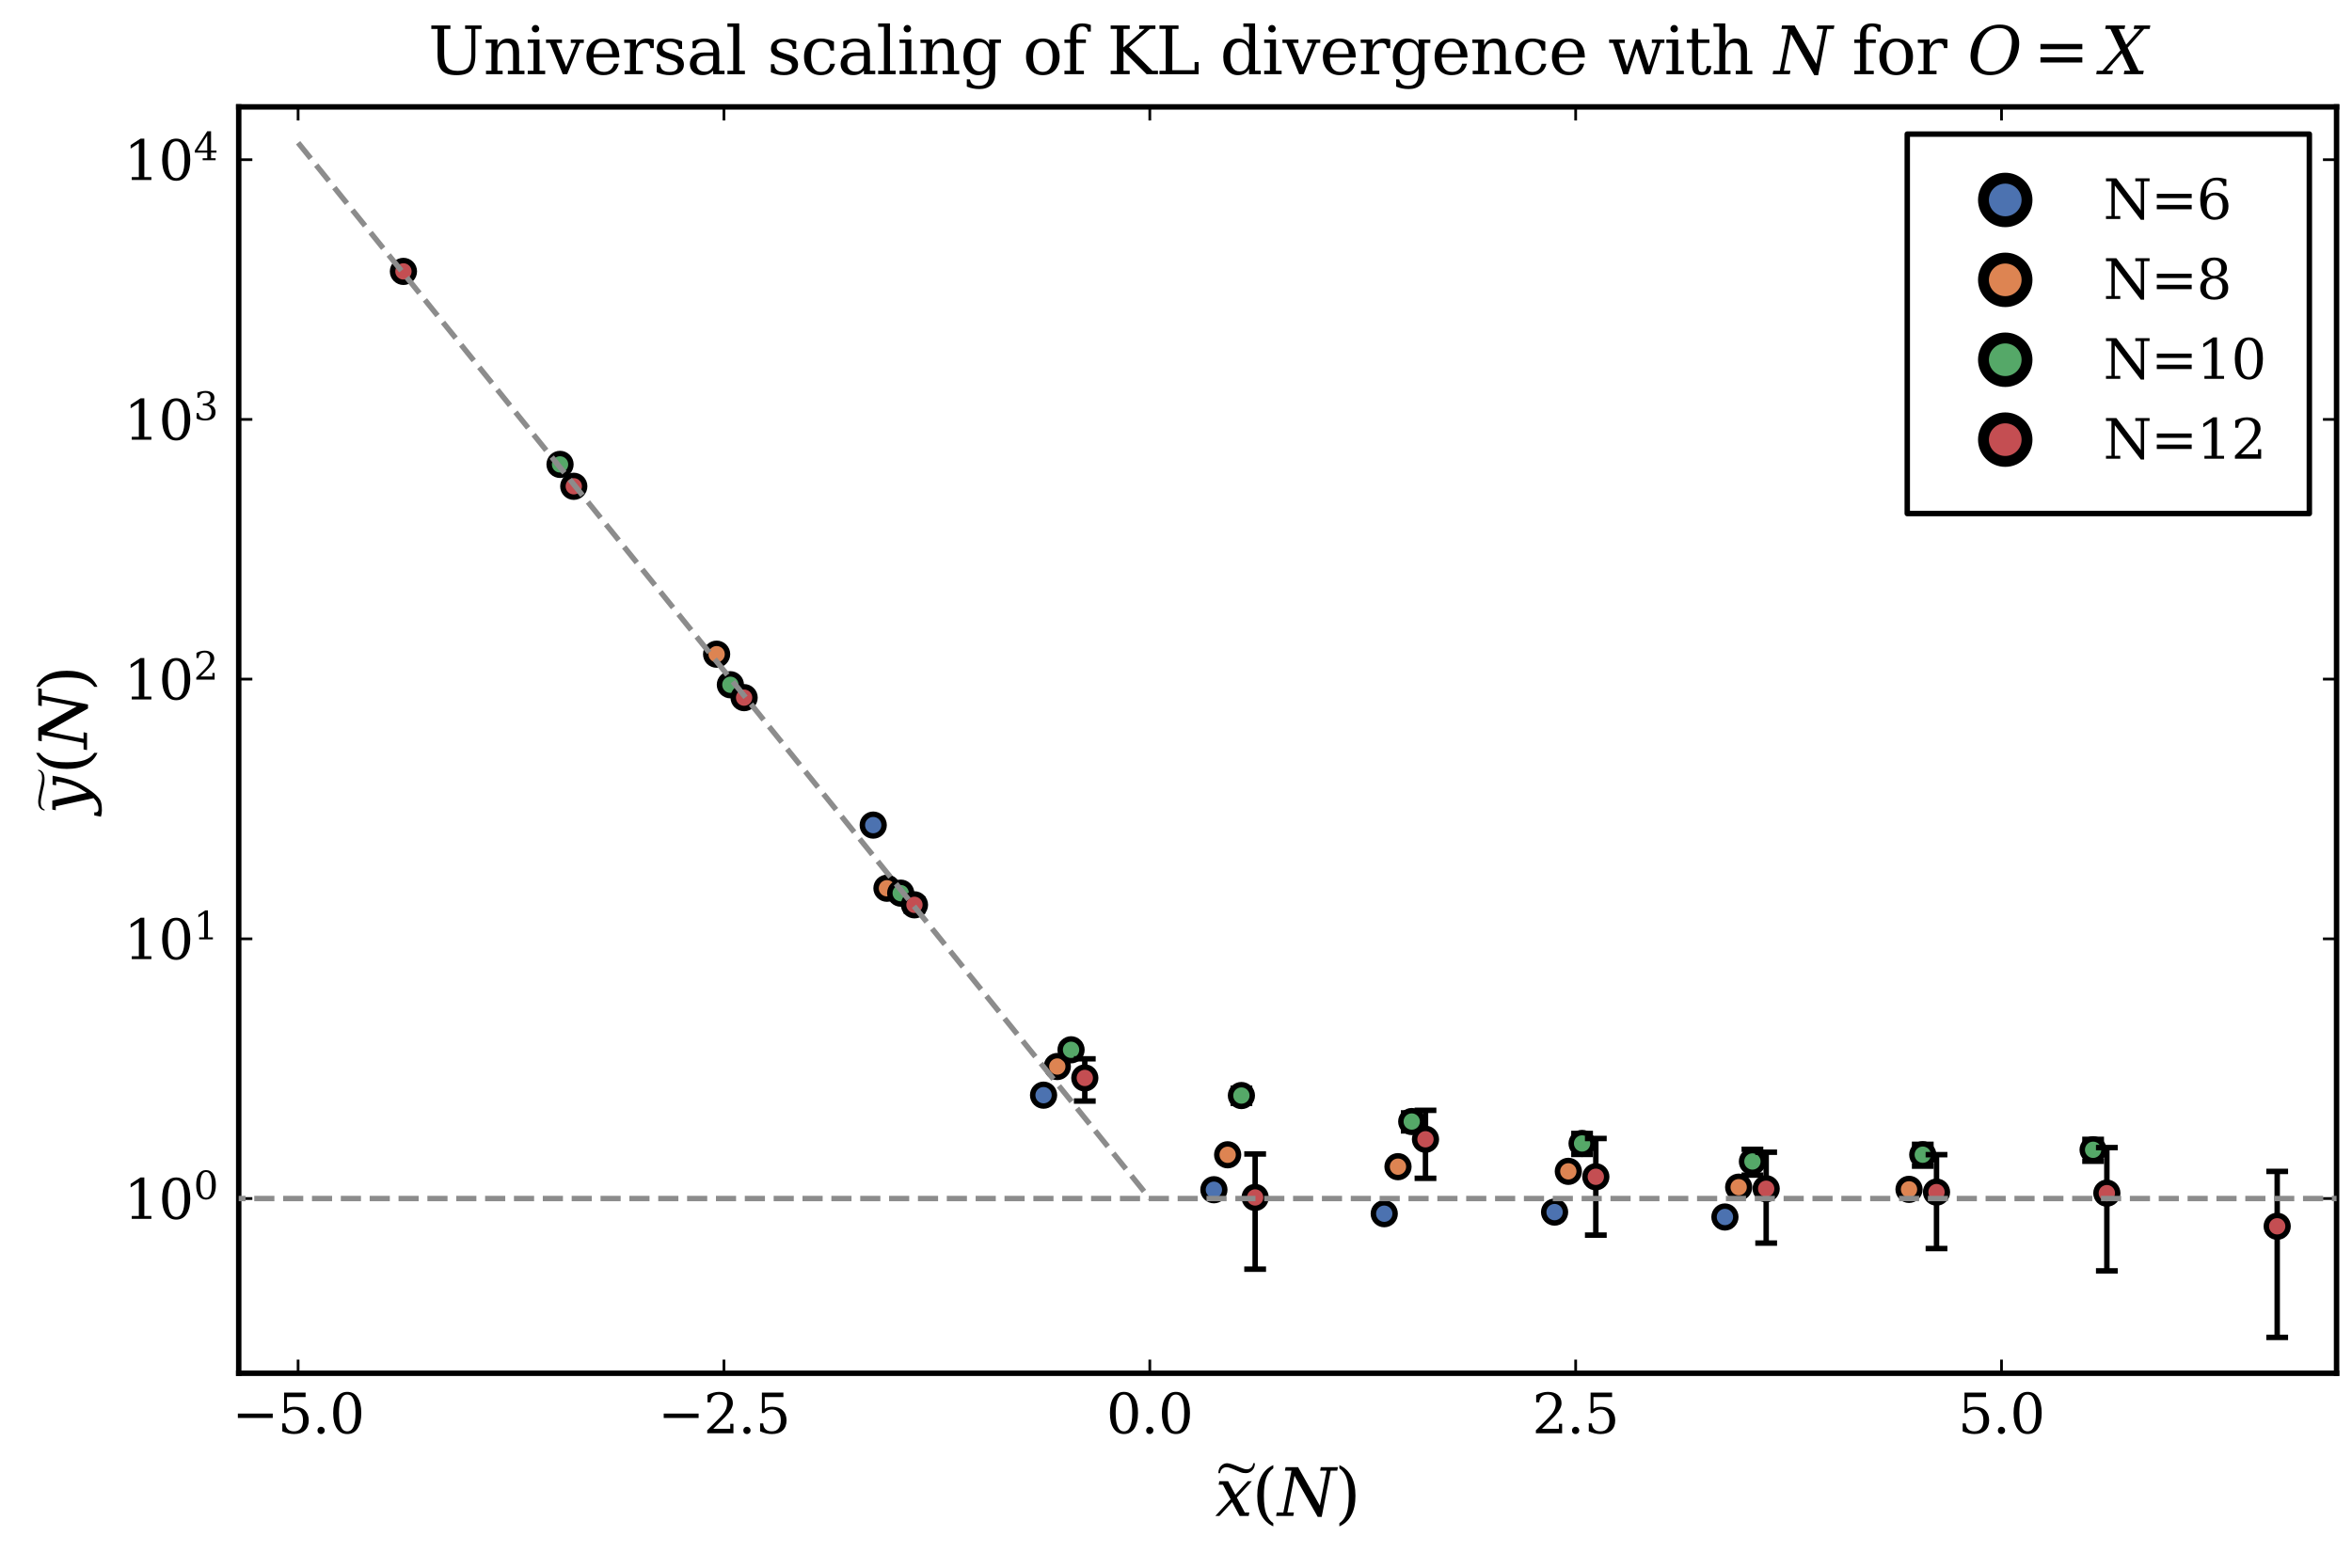 <?xml version="1.0" encoding="utf-8" standalone="no"?>
<!DOCTYPE svg PUBLIC "-//W3C//DTD SVG 1.1//EN"
  "http://www.w3.org/Graphics/SVG/1.1/DTD/svg11.dtd">
<svg xmlns:xlink="http://www.w3.org/1999/xlink" width="432pt" height="288pt" viewBox="0 0 432 288" xmlns="http://www.w3.org/2000/svg" version="1.1">
 <defs>
  <style type="text/css">*{stroke-linejoin: round; stroke-linecap: butt}</style>
 </defs>
 <g id="figure_1">
  <g id="patch_1">
   <path d="M 0 288 
L 432 288 
L 432 0 
L 0 0 
z
" style="fill: #ffffff"/>
  </g>
  <g id="axes_1">
   <g id="patch_2">
    <path d="M 43.847 252.282 
L 429.165 252.282 
L 429.165 19.635 
L 43.847 19.635 
z
" style="fill: #ffffff"/>
   </g>
   <g id="line2d_1">
    <path d="M 160.387 151.613 
L 160.387 151.548 
" clip-path="url(#p8560b7a2c4)" style="fill: none; stroke: #000000"/>
   </g>
   <g id="line2d_2">
    <path d="M 191.675 201.425 
L 191.675 200.966 
" clip-path="url(#p8560b7a2c4)" style="fill: none; stroke: #000000"/>
   </g>
   <g id="line2d_3">
    <path d="M 222.962 218.922 
L 222.962 218.216 
" clip-path="url(#p8560b7a2c4)" style="fill: none; stroke: #000000"/>
   </g>
   <g id="line2d_4">
    <path d="M 254.249 223.337 
L 254.249 222.604 
" clip-path="url(#p8560b7a2c4)" style="fill: none; stroke: #000000"/>
   </g>
   <g id="line2d_5">
    <path d="M 285.536 223.015 
L 285.536 222.337 
" clip-path="url(#p8560b7a2c4)" style="fill: none; stroke: #000000"/>
   </g>
   <g id="line2d_6">
    <path d="M 316.824 223.901 
L 316.824 223.255 
" clip-path="url(#p8560b7a2c4)" style="fill: none; stroke: #000000"/>
   </g>
   <g id="PathCollection_1">
    <defs>
     <path id="m4d3b1f9236" d="M 2 0 
L -2 -0 
" style="stroke: #000000"/>
    </defs>
    <g clip-path="url(#p8560b7a2c4)">
     <use xlink:href="#m4d3b1f9236" x="160.387" y="151.613" style="stroke: #000000"/>
     <use xlink:href="#m4d3b1f9236" x="160.387" y="151.548" style="stroke: #000000"/>
    </g>
   </g>
   <g id="PathCollection_2">
    <g clip-path="url(#p8560b7a2c4)">
     <use xlink:href="#m4d3b1f9236" x="191.675" y="201.425" style="stroke: #000000"/>
     <use xlink:href="#m4d3b1f9236" x="191.675" y="200.966" style="stroke: #000000"/>
    </g>
   </g>
   <g id="PathCollection_3">
    <g clip-path="url(#p8560b7a2c4)">
     <use xlink:href="#m4d3b1f9236" x="222.962" y="218.922" style="stroke: #000000"/>
     <use xlink:href="#m4d3b1f9236" x="222.962" y="218.216" style="stroke: #000000"/>
    </g>
   </g>
   <g id="PathCollection_4">
    <g clip-path="url(#p8560b7a2c4)">
     <use xlink:href="#m4d3b1f9236" x="254.249" y="223.337" style="stroke: #000000"/>
     <use xlink:href="#m4d3b1f9236" x="254.249" y="222.604" style="stroke: #000000"/>
    </g>
   </g>
   <g id="PathCollection_5">
    <g clip-path="url(#p8560b7a2c4)">
     <use xlink:href="#m4d3b1f9236" x="285.536" y="223.015" style="stroke: #000000"/>
     <use xlink:href="#m4d3b1f9236" x="285.536" y="222.337" style="stroke: #000000"/>
    </g>
   </g>
   <g id="PathCollection_6">
    <g clip-path="url(#p8560b7a2c4)">
     <use xlink:href="#m4d3b1f9236" x="316.824" y="223.901" style="stroke: #000000"/>
     <use xlink:href="#m4d3b1f9236" x="316.824" y="223.255" style="stroke: #000000"/>
    </g>
   </g>
   <g id="PathCollection_7">
    <defs>
     <path id="m84b4c21fa0" d="M 0 2 
C 0.53 2 1.039 1.789 1.414 1.414 
C 1.789 1.039 2 0.53 2 0 
C 2 -0.53 1.789 -1.039 1.414 -1.414 
C 1.039 -1.789 0.53 -2 0 -2 
C -0.53 -2 -1.039 -1.789 -1.414 -1.414 
C -1.789 -1.039 -2 -0.53 -2 0 
C -2 0.53 -1.789 1.039 -1.414 1.414 
C -1.039 1.789 -0.53 2 0 2 
z
" style="stroke: #000000"/>
    </defs>
    <g clip-path="url(#p8560b7a2c4)">
     <use xlink:href="#m84b4c21fa0" x="160.387" y="151.581" style="fill: #4c72b0; stroke: #000000"/>
     <use xlink:href="#m84b4c21fa0" x="191.675" y="201.194" style="fill: #4c72b0; stroke: #000000"/>
     <use xlink:href="#m84b4c21fa0" x="222.962" y="218.566" style="fill: #4c72b0; stroke: #000000"/>
     <use xlink:href="#m84b4c21fa0" x="254.249" y="222.968" style="fill: #4c72b0; stroke: #000000"/>
     <use xlink:href="#m84b4c21fa0" x="285.536" y="222.673" style="fill: #4c72b0; stroke: #000000"/>
     <use xlink:href="#m84b4c21fa0" x="316.824" y="223.576" style="fill: #4c72b0; stroke: #000000"/>
    </g>
   </g>
   <g id="matplotlib.axis_1">
    <g id="xtick_1">
     <g id="line2d_7">
      <defs>
       <path id="m6c86a4ecfc" d="M 0 0 
L 0 -2.5 
" style="stroke: #000000; stroke-width: 0.5"/>
      </defs>
      <g>
       <use xlink:href="#m6c86a4ecfc" x="54.753" y="252.282" style="stroke: #000000; stroke-width: 0.5"/>
      </g>
     </g>
     <g id="line2d_8">
      <defs>
       <path id="mf47f5fa2ff" d="M 0 0 
L 0 2.5 
" style="stroke: #000000; stroke-width: 0.5"/>
      </defs>
      <g>
       <use xlink:href="#mf47f5fa2ff" x="54.753" y="19.635" style="stroke: #000000; stroke-width: 0.5"/>
      </g>
     </g>
     <g id="text_1">
      <!-- $-5.0$ -->
      <g transform="translate(42.603 263.38) scale(0.1 -0.1)">
       <defs>
        <path id="DejaVuSerif-2212" d="M 678 2259 
L 4684 2259 
L 4684 1753 
L 678 1753 
L 678 2259 
z
" transform="scale(0.016)"/>
        <path id="DejaVuSerif-35" d="M 3219 4666 
L 3219 4153 
L 1081 4153 
L 1081 2816 
Q 1244 2928 1461 2984 
Q 1678 3041 1947 3041 
Q 2703 3041 3140 2622 
Q 3578 2203 3578 1478 
Q 3578 738 3136 323 
Q 2694 -91 1894 -91 
Q 1572 -91 1234 -12 
Q 897 66 544 225 
L 544 1131 
L 897 1131 
Q 925 688 1179 453 
Q 1434 219 1894 219 
Q 2388 219 2653 544 
Q 2919 869 2919 1478 
Q 2919 2084 2655 2407 
Q 2391 2731 1894 2731 
Q 1613 2731 1398 2631 
Q 1184 2531 1019 2322 
L 750 2322 
L 750 4666 
L 3219 4666 
z
" transform="scale(0.016)"/>
        <path id="DejaVuSerif-2e" d="M 603 325 
Q 603 500 722 622 
Q 841 744 1019 744 
Q 1191 744 1312 622 
Q 1434 500 1434 325 
Q 1434 153 1312 31 
Q 1191 -91 1019 -91 
Q 841 -91 722 29 
Q 603 150 603 325 
z
" transform="scale(0.016)"/>
        <path id="DejaVuSerif-30" d="M 2034 219 
Q 2513 219 2750 744 
Q 2988 1269 2988 2328 
Q 2988 3391 2750 3916 
Q 2513 4441 2034 4441 
Q 1556 4441 1318 3916 
Q 1081 3391 1081 2328 
Q 1081 1269 1318 744 
Q 1556 219 2034 219 
z
M 2034 -91 
Q 1275 -91 848 546 
Q 422 1184 422 2328 
Q 422 3475 848 4112 
Q 1275 4750 2034 4750 
Q 2797 4750 3222 4112 
Q 3647 3475 3647 2328 
Q 3647 1184 3222 546 
Q 2797 -91 2034 -91 
z
" transform="scale(0.016)"/>
       </defs>
       <use xlink:href="#DejaVuSerif-2212" transform="translate(0 0.781)"/>
       <use xlink:href="#DejaVuSerif-35" transform="translate(83.789 0.781)"/>
       <use xlink:href="#DejaVuSerif-2e" transform="translate(147.412 0.781)"/>
       <use xlink:href="#DejaVuSerif-30" transform="translate(179.199 0.781)"/>
      </g>
     </g>
    </g>
    <g id="xtick_2">
     <g id="line2d_9">
      <g>
       <use xlink:href="#m6c86a4ecfc" x="132.971" y="252.282" style="stroke: #000000; stroke-width: 0.5"/>
      </g>
     </g>
     <g id="line2d_10">
      <g>
       <use xlink:href="#mf47f5fa2ff" x="132.971" y="19.635" style="stroke: #000000; stroke-width: 0.5"/>
      </g>
     </g>
     <g id="text_2">
      <!-- $-2.5$ -->
      <g transform="translate(120.821 263.38) scale(0.1 -0.1)">
       <defs>
        <path id="DejaVuSerif-32" d="M 819 3553 
L 469 3553 
L 469 4384 
Q 803 4563 1142 4656 
Q 1481 4750 1806 4750 
Q 2534 4750 2956 4397 
Q 3378 4044 3378 3438 
Q 3378 2753 2422 1800 
Q 2347 1728 2309 1691 
L 1131 513 
L 3078 513 
L 3078 1088 
L 3444 1088 
L 3444 0 
L 434 0 
L 434 341 
L 1850 1753 
Q 2319 2222 2519 2614 
Q 2719 3006 2719 3438 
Q 2719 3909 2473 4175 
Q 2228 4441 1797 4441 
Q 1350 4441 1106 4219 
Q 863 3997 819 3553 
z
" transform="scale(0.016)"/>
       </defs>
       <use xlink:href="#DejaVuSerif-2212" transform="translate(0 0.781)"/>
       <use xlink:href="#DejaVuSerif-32" transform="translate(83.789 0.781)"/>
       <use xlink:href="#DejaVuSerif-2e" transform="translate(147.412 0.781)"/>
       <use xlink:href="#DejaVuSerif-35" transform="translate(179.199 0.781)"/>
      </g>
     </g>
    </g>
    <g id="xtick_3">
     <g id="line2d_11">
      <g>
       <use xlink:href="#m6c86a4ecfc" x="211.189" y="252.282" style="stroke: #000000; stroke-width: 0.5"/>
      </g>
     </g>
     <g id="line2d_12">
      <g>
       <use xlink:href="#mf47f5fa2ff" x="211.189" y="19.635" style="stroke: #000000; stroke-width: 0.5"/>
      </g>
     </g>
     <g id="text_3">
      <!-- $0.0$ -->
      <g transform="translate(203.189 263.38) scale(0.1 -0.1)">
       <use xlink:href="#DejaVuSerif-30" transform="translate(0 0.781)"/>
       <use xlink:href="#DejaVuSerif-2e" transform="translate(63.623 0.781)"/>
       <use xlink:href="#DejaVuSerif-30" transform="translate(95.41 0.781)"/>
      </g>
     </g>
    </g>
    <g id="xtick_4">
     <g id="line2d_13">
      <g>
       <use xlink:href="#m6c86a4ecfc" x="289.407" y="252.282" style="stroke: #000000; stroke-width: 0.5"/>
      </g>
     </g>
     <g id="line2d_14">
      <g>
       <use xlink:href="#mf47f5fa2ff" x="289.407" y="19.635" style="stroke: #000000; stroke-width: 0.5"/>
      </g>
     </g>
     <g id="text_4">
      <!-- $2.5$ -->
      <g transform="translate(281.407 263.38) scale(0.1 -0.1)">
       <use xlink:href="#DejaVuSerif-32" transform="translate(0 0.781)"/>
       <use xlink:href="#DejaVuSerif-2e" transform="translate(63.623 0.781)"/>
       <use xlink:href="#DejaVuSerif-35" transform="translate(95.41 0.781)"/>
      </g>
     </g>
    </g>
    <g id="xtick_5">
     <g id="line2d_15">
      <g>
       <use xlink:href="#m6c86a4ecfc" x="367.625" y="252.282" style="stroke: #000000; stroke-width: 0.5"/>
      </g>
     </g>
     <g id="line2d_16">
      <g>
       <use xlink:href="#mf47f5fa2ff" x="367.625" y="19.635" style="stroke: #000000; stroke-width: 0.5"/>
      </g>
     </g>
     <g id="text_5">
      <!-- $5.0$ -->
      <g transform="translate(359.625 263.38) scale(0.1 -0.1)">
       <use xlink:href="#DejaVuSerif-35" transform="translate(0 0.781)"/>
       <use xlink:href="#DejaVuSerif-2e" transform="translate(63.623 0.781)"/>
       <use xlink:href="#DejaVuSerif-30" transform="translate(95.41 0.781)"/>
      </g>
     </g>
    </g>
    <g id="text_6">
     <!-- $\widetilde x(N)$ -->
     <g transform="translate(223.186 278.578) scale(0.12 -0.12)">
      <defs>
       <path id="STIXSizeOneSym-Regular-303" d="M -1197 4800 
L -1037 4800 
Q -1037 4358 -1302 4092 
Q -1568 3827 -1926 3827 
Q -2086 3827 -2214 3852 
Q -2342 3878 -2419 3907 
Q -2496 3936 -2717 4035 
Q -2938 4134 -3123 4211 
Q -3597 4410 -3808 4410 
Q -4058 4410 -4234 4259 
Q -4410 4109 -4454 3827 
L -4621 3827 
Q -4621 4288 -4355 4544 
Q -4090 4800 -3757 4800 
Q -3450 4800 -2541 4410 
Q -2074 4205 -1843 4205 
Q -1581 4205 -1408 4358 
Q -1235 4512 -1197 4800 
z
" transform="scale(0.016)"/>
       <path id="DejaVuSerif-Italic-78" d="M 409 0 
L 19 0 
L 1484 1594 
L 747 2988 
L 338 2988 
L 400 3322 
L 1244 3322 
L 1934 2028 
L 3125 3322 
L 3516 3322 
L 2078 1759 
L 2838 331 
L 3272 331 
L 3209 0 
L 2338 0 
L 1631 1325 
L 409 0 
z
" transform="scale(0.016)"/>
       <path id="DejaVuSerif-28" d="M 2041 -997 
Q 1281 -656 893 83 
Q 506 822 506 1931 
Q 506 3044 893 3783 
Q 1281 4522 2041 4863 
L 2041 4556 
Q 1559 4225 1350 3623 
Q 1141 3022 1141 1931 
Q 1141 844 1350 242 
Q 1559 -359 2041 -691 
L 2041 -997 
z
" transform="scale(0.016)"/>
       <path id="DejaVuSerif-Italic-4e" d="M -128 0 
L -66 331 
L 563 331 
L 1341 4331 
L 713 4331 
L 778 4666 
L 1975 4666 
L 4056 984 
L 4706 4331 
L 4081 4331 
L 4147 4666 
L 5784 4666 
L 5719 4331 
L 5091 4331 
L 4231 -91 
L 3853 -91 
L 1631 3841 
L 947 331 
L 1575 331 
L 1513 0 
L -128 0 
z
" transform="scale(0.016)"/>
       <path id="DejaVuSerif-29" d="M 453 -997 
L 453 -691 
Q 934 -359 1145 242 
Q 1356 844 1356 1931 
Q 1356 3022 1145 3623 
Q 934 4225 453 4556 
L 453 4863 
Q 1216 4522 1603 3783 
Q 1991 3044 1991 1931 
Q 1991 822 1603 83 
Q 1216 -656 453 -997 
z
" transform="scale(0.016)"/>
      </defs>
      <use xlink:href="#STIXSizeOneSym-Regular-303" transform="translate(77.047 6.5) scale(0.975)"/>
      <use xlink:href="#DejaVuSerif-Italic-78" transform="translate(0 0.703)"/>
      <use xlink:href="#DejaVuSerif-28" transform="translate(56.396 0.703)"/>
      <use xlink:href="#DejaVuSerif-Italic-4e" transform="translate(95.41 0.703)"/>
      <use xlink:href="#DejaVuSerif-29" transform="translate(182.91 0.703)"/>
     </g>
    </g>
   </g>
   <g id="matplotlib.axis_2">
    <g id="ytick_1">
     <g id="line2d_17">
      <defs>
       <path id="mc20457dc77" d="M 0 0 
L 2.5 0 
" style="stroke: #000000; stroke-width: 0.5"/>
      </defs>
      <g>
       <use xlink:href="#mc20457dc77" x="43.847" y="220.182" style="stroke: #000000; stroke-width: 0.5"/>
      </g>
     </g>
     <g id="line2d_18">
      <defs>
       <path id="mfef2b48040" d="M 0 0 
L -2.5 0 
" style="stroke: #000000; stroke-width: 0.5"/>
      </defs>
      <g>
       <use xlink:href="#mfef2b48040" x="429.165" y="220.182" style="stroke: #000000; stroke-width: 0.5"/>
      </g>
     </g>
     <g id="text_7">
      <!-- $10^{0}$ -->
      <g transform="translate(22.747 223.982) scale(0.1 -0.1)">
       <defs>
        <path id="DejaVuSerif-31" d="M 909 0 
L 909 331 
L 1722 331 
L 1722 4213 
L 781 3603 
L 781 4013 
L 1919 4750 
L 2350 4750 
L 2350 331 
L 3163 331 
L 3163 0 
L 909 0 
z
" transform="scale(0.016)"/>
       </defs>
       <use xlink:href="#DejaVuSerif-31" transform="translate(0 0.713)"/>
       <use xlink:href="#DejaVuSerif-30" transform="translate(63.623 0.713)"/>
       <use xlink:href="#DejaVuSerif-30" transform="translate(128.154 37.047) scale(0.7)"/>
      </g>
     </g>
    </g>
    <g id="ytick_2">
     <g id="line2d_19">
      <g>
       <use xlink:href="#mc20457dc77" x="43.847" y="172.472" style="stroke: #000000; stroke-width: 0.5"/>
      </g>
     </g>
     <g id="line2d_20">
      <g>
       <use xlink:href="#mfef2b48040" x="429.165" y="172.472" style="stroke: #000000; stroke-width: 0.5"/>
      </g>
     </g>
     <g id="text_8">
      <!-- $10^{1}$ -->
      <g transform="translate(22.747 176.271) scale(0.1 -0.1)">
       <use xlink:href="#DejaVuSerif-31" transform="translate(0 0.713)"/>
       <use xlink:href="#DejaVuSerif-30" transform="translate(63.623 0.713)"/>
       <use xlink:href="#DejaVuSerif-31" transform="translate(128.154 37.047) scale(0.7)"/>
      </g>
     </g>
    </g>
    <g id="ytick_3">
     <g id="line2d_21">
      <g>
       <use xlink:href="#mc20457dc77" x="43.847" y="124.761" style="stroke: #000000; stroke-width: 0.5"/>
      </g>
     </g>
     <g id="line2d_22">
      <g>
       <use xlink:href="#mfef2b48040" x="429.165" y="124.761" style="stroke: #000000; stroke-width: 0.5"/>
      </g>
     </g>
     <g id="text_9">
      <!-- $10^{2}$ -->
      <g transform="translate(22.747 128.56) scale(0.1 -0.1)">
       <use xlink:href="#DejaVuSerif-31" transform="translate(0 0.713)"/>
       <use xlink:href="#DejaVuSerif-30" transform="translate(63.623 0.713)"/>
       <use xlink:href="#DejaVuSerif-32" transform="translate(128.154 37.047) scale(0.7)"/>
      </g>
     </g>
    </g>
    <g id="ytick_4">
     <g id="line2d_23">
      <g>
       <use xlink:href="#mc20457dc77" x="43.847" y="77.05" style="stroke: #000000; stroke-width: 0.5"/>
      </g>
     </g>
     <g id="line2d_24">
      <g>
       <use xlink:href="#mfef2b48040" x="429.165" y="77.05" style="stroke: #000000; stroke-width: 0.5"/>
      </g>
     </g>
     <g id="text_10">
      <!-- $10^{3}$ -->
      <g transform="translate(22.747 80.849) scale(0.1 -0.1)">
       <defs>
        <path id="DejaVuSerif-33" d="M 622 4469 
Q 988 4606 1323 4678 
Q 1659 4750 1953 4750 
Q 2638 4750 3022 4454 
Q 3406 4159 3406 3634 
Q 3406 3213 3140 2930 
Q 2875 2647 2388 2547 
Q 2963 2466 3280 2130 
Q 3597 1794 3597 1259 
Q 3597 606 3158 257 
Q 2719 -91 1894 -91 
Q 1528 -91 1179 -12 
Q 831 66 488 225 
L 488 1131 
L 838 1131 
Q 869 681 1141 450 
Q 1413 219 1906 219 
Q 2384 219 2661 495 
Q 2938 772 2938 1253 
Q 2938 1803 2653 2086 
Q 2369 2369 1819 2369 
L 1522 2369 
L 1522 2688 
L 1678 2688 
Q 2225 2688 2498 2914 
Q 2772 3141 2772 3597 
Q 2772 4006 2547 4223 
Q 2322 4441 1900 4441 
Q 1478 4441 1245 4241 
Q 1013 4041 972 3647 
L 622 3647 
L 622 4469 
z
" transform="scale(0.016)"/>
       </defs>
       <use xlink:href="#DejaVuSerif-31" transform="translate(0 0.713)"/>
       <use xlink:href="#DejaVuSerif-30" transform="translate(63.623 0.713)"/>
       <use xlink:href="#DejaVuSerif-33" transform="translate(128.154 37.047) scale(0.7)"/>
      </g>
     </g>
    </g>
    <g id="ytick_5">
     <g id="line2d_25">
      <g>
       <use xlink:href="#mc20457dc77" x="43.847" y="29.339" style="stroke: #000000; stroke-width: 0.5"/>
      </g>
     </g>
     <g id="line2d_26">
      <g>
       <use xlink:href="#mfef2b48040" x="429.165" y="29.339" style="stroke: #000000; stroke-width: 0.5"/>
      </g>
     </g>
     <g id="text_11">
      <!-- $10^{4}$ -->
      <g transform="translate(22.747 33.138) scale(0.1 -0.1)">
       <defs>
        <path id="DejaVuSerif-34" d="M 2234 1581 
L 2234 4063 
L 641 1581 
L 2234 1581 
z
M 3609 0 
L 1484 0 
L 1484 331 
L 2234 331 
L 2234 1247 
L 197 1247 
L 197 1588 
L 2241 4750 
L 2859 4750 
L 2859 1581 
L 3750 1581 
L 3750 1247 
L 2859 1247 
L 2859 331 
L 3609 331 
L 3609 0 
z
" transform="scale(0.016)"/>
       </defs>
       <use xlink:href="#DejaVuSerif-31" transform="translate(0 0.713)"/>
       <use xlink:href="#DejaVuSerif-30" transform="translate(63.623 0.713)"/>
       <use xlink:href="#DejaVuSerif-34" transform="translate(128.154 37.047) scale(0.7)"/>
      </g>
     </g>
    </g>
    <g id="text_12">
     <!-- $\widetilde y(N)$ -->
     <g transform="translate(15.987 149.578) rotate(-90) scale(0.12 -0.12)">
      <defs>
       <path id="STIXSizeTwoSym-Regular-303" d="M -1274 4864 
L -1107 4864 
Q -1280 3891 -2560 3891 
Q -2861 3891 -3097 3916 
Q -3334 3942 -3484 3974 
Q -3635 4006 -4044 4102 
Q -4454 4198 -4806 4275 
Q -5741 4474 -6093 4474 
Q -7021 4474 -7206 3891 
L -7373 3891 
Q -7200 4864 -5997 4864 
Q -5414 4864 -3718 4474 
Q -2842 4269 -2400 4269 
Q -1421 4269 -1274 4864 
z
" transform="scale(0.016)"/>
       <path id="DejaVuSerif-Italic-79" d="M 3681 3294 
Q 3372 1506 2828 563 
Q 2031 -822 1391 -1238 
Q 1106 -1422 356 -1422 
Q 209 -1422 60 -1397 
Q -88 -1372 -238 -1325 
L -113 -691 
L 181 -691 
Q 175 -741 175 -788 
Q 175 -919 231 -994 
Q 309 -1100 513 -1100 
Q 1063 -1100 1541 -622 
L 756 2988 
L 378 2988 
L 444 3322 
L 1303 3322 
L 2041 25 
Q 2544 778 2666 1088 
Q 3059 2059 3138 2959 
L 2759 2959 
L 2825 3294 
L 3681 3294 
z
" transform="scale(0.016)"/>
      </defs>
      <use xlink:href="#STIXSizeTwoSym-Regular-303" transform="translate(79.305 26.125) scale(0.625)"/>
      <use xlink:href="#DejaVuSerif-Italic-79" transform="translate(0 0.016)"/>
      <use xlink:href="#DejaVuSerif-28" transform="translate(61.219 0.016)"/>
      <use xlink:href="#DejaVuSerif-Italic-4e" transform="translate(100.232 0.016)"/>
      <use xlink:href="#DejaVuSerif-29" transform="translate(187.732 0.016)"/>
     </g>
    </g>
   </g>
   <g id="line2d_27">
    <path d="M 131.625 120.215 
L 131.625 120.148 
" clip-path="url(#p8560b7a2c4)" style="fill: none; stroke: #000000"/>
   </g>
   <g id="line2d_28">
    <path d="M 162.912 163.342 
L 162.912 163.022 
" clip-path="url(#p8560b7a2c4)" style="fill: none; stroke: #000000"/>
   </g>
   <g id="line2d_29">
    <path d="M 194.2 196.429 
L 194.2 195.445 
" clip-path="url(#p8560b7a2c4)" style="fill: none; stroke: #000000"/>
   </g>
   <g id="line2d_30">
    <path d="M 225.487 212.938 
L 225.487 211.384 
" clip-path="url(#p8560b7a2c4)" style="fill: none; stroke: #000000"/>
   </g>
   <g id="line2d_31">
    <path d="M 256.774 215.166 
L 256.774 213.528 
" clip-path="url(#p8560b7a2c4)" style="fill: none; stroke: #000000"/>
   </g>
   <g id="line2d_32">
    <path d="M 288.061 215.991 
L 288.061 214.417 
" clip-path="url(#p8560b7a2c4)" style="fill: none; stroke: #000000"/>
   </g>
   <g id="line2d_33">
    <path d="M 319.348 219 
L 319.348 217.234 
" clip-path="url(#p8560b7a2c4)" style="fill: none; stroke: #000000"/>
   </g>
   <g id="line2d_34">
    <path d="M 350.636 219.399 
L 350.636 217.63 
" clip-path="url(#p8560b7a2c4)" style="fill: none; stroke: #000000"/>
   </g>
   <g id="PathCollection_8">
    <g clip-path="url(#p8560b7a2c4)">
     <use xlink:href="#m4d3b1f9236" x="131.625" y="120.215" style="stroke: #000000"/>
     <use xlink:href="#m4d3b1f9236" x="131.625" y="120.148" style="stroke: #000000"/>
    </g>
   </g>
   <g id="PathCollection_9">
    <g clip-path="url(#p8560b7a2c4)">
     <use xlink:href="#m4d3b1f9236" x="162.912" y="163.342" style="stroke: #000000"/>
     <use xlink:href="#m4d3b1f9236" x="162.912" y="163.022" style="stroke: #000000"/>
    </g>
   </g>
   <g id="PathCollection_10">
    <g clip-path="url(#p8560b7a2c4)">
     <use xlink:href="#m4d3b1f9236" x="194.2" y="196.429" style="stroke: #000000"/>
     <use xlink:href="#m4d3b1f9236" x="194.2" y="195.445" style="stroke: #000000"/>
    </g>
   </g>
   <g id="PathCollection_11">
    <g clip-path="url(#p8560b7a2c4)">
     <use xlink:href="#m4d3b1f9236" x="225.487" y="212.938" style="stroke: #000000"/>
     <use xlink:href="#m4d3b1f9236" x="225.487" y="211.384" style="stroke: #000000"/>
    </g>
   </g>
   <g id="PathCollection_12">
    <g clip-path="url(#p8560b7a2c4)">
     <use xlink:href="#m4d3b1f9236" x="256.774" y="215.166" style="stroke: #000000"/>
     <use xlink:href="#m4d3b1f9236" x="256.774" y="213.528" style="stroke: #000000"/>
    </g>
   </g>
   <g id="PathCollection_13">
    <g clip-path="url(#p8560b7a2c4)">
     <use xlink:href="#m4d3b1f9236" x="288.061" y="215.991" style="stroke: #000000"/>
     <use xlink:href="#m4d3b1f9236" x="288.061" y="214.417" style="stroke: #000000"/>
    </g>
   </g>
   <g id="PathCollection_14">
    <g clip-path="url(#p8560b7a2c4)">
     <use xlink:href="#m4d3b1f9236" x="319.348" y="219" style="stroke: #000000"/>
     <use xlink:href="#m4d3b1f9236" x="319.348" y="217.234" style="stroke: #000000"/>
    </g>
   </g>
   <g id="PathCollection_15">
    <g clip-path="url(#p8560b7a2c4)">
     <use xlink:href="#m4d3b1f9236" x="350.636" y="219.399" style="stroke: #000000"/>
     <use xlink:href="#m4d3b1f9236" x="350.636" y="217.63" style="stroke: #000000"/>
    </g>
   </g>
   <g id="PathCollection_16">
    <defs>
     <path id="mc6253663fc" d="M 0 2 
C 0.53 2 1.039 1.789 1.414 1.414 
C 1.789 1.039 2 0.53 2 0 
C 2 -0.53 1.789 -1.039 1.414 -1.414 
C 1.039 -1.789 0.53 -2 0 -2 
C -0.53 -2 -1.039 -1.789 -1.414 -1.414 
C -1.789 -1.039 -2 -0.53 -2 0 
C -2 0.53 -1.789 1.039 -1.414 1.414 
C -1.039 1.789 -0.53 2 0 2 
z
" style="stroke: #000000"/>
    </defs>
    <g clip-path="url(#p8560b7a2c4)">
     <use xlink:href="#mc6253663fc" x="131.625" y="120.181" style="fill: #dd8452; stroke: #000000"/>
     <use xlink:href="#mc6253663fc" x="162.912" y="163.182" style="fill: #dd8452; stroke: #000000"/>
     <use xlink:href="#mc6253663fc" x="194.2" y="195.931" style="fill: #dd8452; stroke: #000000"/>
     <use xlink:href="#mc6253663fc" x="225.487" y="212.146" style="fill: #dd8452; stroke: #000000"/>
     <use xlink:href="#mc6253663fc" x="256.774" y="214.331" style="fill: #dd8452; stroke: #000000"/>
     <use xlink:href="#mc6253663fc" x="288.061" y="215.189" style="fill: #dd8452; stroke: #000000"/>
     <use xlink:href="#mc6253663fc" x="319.348" y="218.098" style="fill: #dd8452; stroke: #000000"/>
     <use xlink:href="#mc6253663fc" x="350.636" y="218.496" style="fill: #dd8452; stroke: #000000"/>
    </g>
   </g>
   <g id="patch_3">
    <path d="M 43.847 252.282 
L 43.847 19.635 
" style="fill: none; stroke: #000000; stroke-linejoin: miter; stroke-linecap: square"/>
   </g>
   <g id="patch_4">
    <path d="M 429.165 252.282 
L 429.165 19.635 
" style="fill: none; stroke: #000000; stroke-linejoin: miter; stroke-linecap: square"/>
   </g>
   <g id="patch_5">
    <path d="M 43.847 252.282 
L 429.165 252.282 
" style="fill: none; stroke: #000000; stroke-linejoin: miter; stroke-linecap: square"/>
   </g>
   <g id="patch_6">
    <path d="M 43.847 19.635 
L 429.165 19.635 
" style="fill: none; stroke: #000000; stroke-linejoin: miter; stroke-linecap: square"/>
   </g>
   <g id="line2d_35">
    <path d="M 102.863 85.347 
L 102.863 85.283 
" clip-path="url(#p8560b7a2c4)" style="fill: none; stroke: #000000"/>
   </g>
   <g id="line2d_36">
    <path d="M 134.15 125.901 
L 134.15 125.691 
" clip-path="url(#p8560b7a2c4)" style="fill: none; stroke: #000000"/>
   </g>
   <g id="line2d_37">
    <path d="M 165.437 164.488 
L 165.437 163.683 
" clip-path="url(#p8560b7a2c4)" style="fill: none; stroke: #000000"/>
   </g>
   <g id="line2d_38">
    <path d="M 196.724 193.987 
L 196.724 191.791 
" clip-path="url(#p8560b7a2c4)" style="fill: none; stroke: #000000"/>
   </g>
   <g id="line2d_39">
    <path d="M 228.012 202.693 
L 228.012 199.924 
" clip-path="url(#p8560b7a2c4)" style="fill: none; stroke: #000000"/>
   </g>
   <g id="line2d_40">
    <path d="M 259.299 207.755 
L 259.299 204.455 
" clip-path="url(#p8560b7a2c4)" style="fill: none; stroke: #000000"/>
   </g>
   <g id="line2d_41">
    <path d="M 290.586 212.08 
L 290.586 208.228 
" clip-path="url(#p8560b7a2c4)" style="fill: none; stroke: #000000"/>
   </g>
   <g id="line2d_42">
    <path d="M 321.873 215.885 
L 321.873 211.139 
" clip-path="url(#p8560b7a2c4)" style="fill: none; stroke: #000000"/>
   </g>
   <g id="line2d_43">
    <path d="M 353.161 214.235 
L 353.161 210.217 
" clip-path="url(#p8560b7a2c4)" style="fill: none; stroke: #000000"/>
   </g>
   <g id="line2d_44">
    <path d="M 384.448 213.335 
L 384.448 209.316 
" clip-path="url(#p8560b7a2c4)" style="fill: none; stroke: #000000"/>
   </g>
   <g id="text_13">
    <!-- Universal scaling of KL divergence with $N$ for $O = X$ -->
    <g transform="translate(78.646 13.635) scale(0.12 -0.12)">
     <defs>
      <path id="DejaVuSerif-55" d="M 897 4331 
L 300 4331 
L 300 4666 
L 2125 4666 
L 2125 4331 
L 1528 4331 
L 1528 1919 
Q 1528 1025 1820 672 
Q 2113 319 2828 319 
Q 3544 319 3836 672 
Q 4128 1025 4128 1919 
L 4128 4331 
L 3531 4331 
L 3531 4666 
L 5106 4666 
L 5106 4331 
L 4513 4331 
L 4513 1856 
Q 4513 791 4103 350 
Q 3694 -91 2713 -91 
Q 1731 -91 1314 353 
Q 897 797 897 1856 
L 897 4331 
z
" transform="scale(0.016)"/>
      <path id="DejaVuSerif-6e" d="M 263 0 
L 263 331 
L 781 331 
L 781 2988 
L 231 2988 
L 231 3322 
L 1356 3322 
L 1356 2731 
Q 1516 3069 1770 3241 
Q 2025 3413 2363 3413 
Q 2913 3413 3172 3097 
Q 3431 2781 3431 2113 
L 3431 331 
L 3944 331 
L 3944 0 
L 2356 0 
L 2356 331 
L 2853 331 
L 2853 1931 
Q 2853 2541 2703 2767 
Q 2553 2994 2175 2994 
Q 1775 2994 1565 2701 
Q 1356 2409 1356 1850 
L 1356 331 
L 1856 331 
L 1856 0 
L 263 0 
z
" transform="scale(0.016)"/>
      <path id="DejaVuSerif-69" d="M 622 4353 
Q 622 4497 726 4603 
Q 831 4709 978 4709 
Q 1122 4709 1226 4603 
Q 1331 4497 1331 4353 
Q 1331 4206 1228 4103 
Q 1125 4000 978 4000 
Q 831 4000 726 4103 
Q 622 4206 622 4353 
z
M 1356 331 
L 1900 331 
L 1900 0 
L 231 0 
L 231 331 
L 781 331 
L 781 2988 
L 231 2988 
L 231 3322 
L 1356 3322 
L 1356 331 
z
" transform="scale(0.016)"/>
      <path id="DejaVuSerif-76" d="M 1581 0 
L 359 2988 
L -19 2988 
L -19 3322 
L 1509 3322 
L 1509 2988 
L 978 2988 
L 1913 703 
L 2847 2988 
L 2350 2988 
L 2350 3322 
L 3597 3322 
L 3597 2988 
L 3225 2988 
L 2003 0 
L 1581 0 
z
" transform="scale(0.016)"/>
      <path id="DejaVuSerif-65" d="M 3469 1600 
L 991 1600 
L 991 1575 
Q 991 903 1244 561 
Q 1497 219 1991 219 
Q 2369 219 2611 417 
Q 2853 616 2950 1006 
L 3413 1006 
Q 3275 459 2904 184 
Q 2534 -91 1931 -91 
Q 1203 -91 761 389 
Q 319 869 319 1663 
Q 319 2450 753 2931 
Q 1188 3413 1894 3413 
Q 2647 3413 3050 2948 
Q 3453 2484 3469 1600 
z
M 2791 1931 
Q 2772 2513 2545 2808 
Q 2319 3103 1894 3103 
Q 1497 3103 1269 2806 
Q 1041 2509 991 1931 
L 2791 1931 
z
" transform="scale(0.016)"/>
      <path id="DejaVuSerif-72" d="M 3059 3328 
L 3059 2497 
L 2728 2497 
Q 2713 2744 2591 2866 
Q 2469 2988 2234 2988 
Q 1809 2988 1582 2694 
Q 1356 2400 1356 1850 
L 1356 331 
L 2022 331 
L 2022 0 
L 263 0 
L 263 331 
L 781 331 
L 781 2994 
L 231 2994 
L 231 3322 
L 1356 3322 
L 1356 2731 
Q 1525 3078 1790 3245 
Q 2056 3413 2438 3413 
Q 2578 3413 2733 3391 
Q 2888 3369 3059 3328 
z
" transform="scale(0.016)"/>
      <path id="DejaVuSerif-73" d="M 359 184 
L 359 959 
L 691 959 
Q 703 588 923 403 
Q 1144 219 1575 219 
Q 1963 219 2166 364 
Q 2369 509 2369 788 
Q 2369 1006 2220 1140 
Q 2072 1275 1594 1428 
L 1178 1569 
Q 750 1706 558 1912 
Q 366 2119 366 2438 
Q 366 2894 700 3153 
Q 1034 3413 1625 3413 
Q 1888 3413 2178 3344 
Q 2469 3275 2778 3144 
L 2778 2419 
L 2447 2419 
Q 2434 2741 2221 2922 
Q 2009 3103 1644 3103 
Q 1281 3103 1095 2975 
Q 909 2847 909 2591 
Q 909 2381 1050 2254 
Q 1191 2128 1613 1997 
L 2069 1856 
Q 2541 1709 2748 1489 
Q 2956 1269 2956 922 
Q 2956 450 2595 179 
Q 2234 -91 1600 -91 
Q 1278 -91 972 -22 
Q 666 47 359 184 
z
" transform="scale(0.016)"/>
      <path id="DejaVuSerif-61" d="M 2547 1044 
L 2547 1747 
L 1806 1747 
Q 1378 1747 1168 1562 
Q 959 1378 959 997 
Q 959 650 1171 447 
Q 1384 244 1747 244 
Q 2106 244 2326 466 
Q 2547 688 2547 1044 
z
M 3122 2075 
L 3122 331 
L 3634 331 
L 3634 0 
L 2547 0 
L 2547 359 
Q 2356 128 2106 18 
Q 1856 -91 1522 -91 
Q 969 -91 644 203 
Q 319 497 319 997 
Q 319 1513 691 1797 
Q 1063 2081 1741 2081 
L 2547 2081 
L 2547 2309 
Q 2547 2688 2317 2895 
Q 2088 3103 1672 3103 
Q 1328 3103 1125 2947 
Q 922 2791 872 2484 
L 575 2484 
L 575 3156 
Q 875 3284 1158 3348 
Q 1441 3413 1709 3413 
Q 2400 3413 2761 3070 
Q 3122 2728 3122 2075 
z
" transform="scale(0.016)"/>
      <path id="DejaVuSerif-6c" d="M 1313 331 
L 1856 331 
L 1856 0 
L 184 0 
L 184 331 
L 738 331 
L 738 4531 
L 184 4531 
L 184 4863 
L 1313 4863 
L 1313 331 
z
" transform="scale(0.016)"/>
      <path id="DejaVuSerif-20" transform="scale(0.016)"/>
      <path id="DejaVuSerif-63" d="M 3291 997 
Q 3169 466 2822 187 
Q 2475 -91 1925 -91 
Q 1200 -91 759 389 
Q 319 869 319 1663 
Q 319 2459 759 2936 
Q 1200 3413 1925 3413 
Q 2241 3413 2553 3339 
Q 2866 3266 3181 3116 
L 3181 2266 
L 2847 2266 
Q 2781 2703 2561 2903 
Q 2341 3103 1931 3103 
Q 1466 3103 1228 2742 
Q 991 2381 991 1663 
Q 991 944 1227 581 
Q 1463 219 1931 219 
Q 2303 219 2525 412 
Q 2747 606 2828 997 
L 3291 997 
z
" transform="scale(0.016)"/>
      <path id="DejaVuSerif-67" d="M 3359 2988 
L 3359 72 
Q 3359 -644 2965 -1033 
Q 2572 -1422 1844 -1422 
Q 1516 -1422 1216 -1362 
Q 916 -1303 641 -1184 
L 641 -488 
L 941 -488 
Q 997 -813 1206 -963 
Q 1416 -1113 1806 -1113 
Q 2313 -1113 2548 -827 
Q 2784 -541 2784 72 
L 2784 519 
Q 2616 206 2355 57 
Q 2094 -91 1709 -91 
Q 1097 -91 708 395 
Q 319 881 319 1663 
Q 319 2444 706 2928 
Q 1094 3413 1709 3413 
Q 2094 3413 2355 3264 
Q 2616 3116 2784 2803 
L 2784 3322 
L 3909 3322 
L 3909 2988 
L 3359 2988 
z
M 2784 1825 
Q 2784 2422 2554 2737 
Q 2325 3053 1888 3053 
Q 1444 3053 1217 2703 
Q 991 2353 991 1663 
Q 991 975 1217 622 
Q 1444 269 1888 269 
Q 2325 269 2554 583 
Q 2784 897 2784 1497 
L 2784 1825 
z
" transform="scale(0.016)"/>
      <path id="DejaVuSerif-6f" d="M 1925 219 
Q 2388 219 2623 584 
Q 2859 950 2859 1663 
Q 2859 2375 2623 2739 
Q 2388 3103 1925 3103 
Q 1463 3103 1227 2739 
Q 991 2375 991 1663 
Q 991 950 1228 584 
Q 1466 219 1925 219 
z
M 1925 -91 
Q 1200 -91 759 389 
Q 319 869 319 1663 
Q 319 2456 758 2934 
Q 1197 3413 1925 3413 
Q 2653 3413 3092 2934 
Q 3531 2456 3531 1663 
Q 3531 869 3092 389 
Q 2653 -91 1925 -91 
z
" transform="scale(0.016)"/>
      <path id="DejaVuSerif-66" d="M 2753 4078 
L 2450 4078 
Q 2447 4313 2317 4434 
Q 2188 4556 1941 4556 
Q 1619 4556 1487 4379 
Q 1356 4203 1356 3750 
L 1356 3322 
L 2284 3322 
L 2284 2988 
L 1356 2988 
L 1356 331 
L 2094 331 
L 2094 0 
L 231 0 
L 231 331 
L 781 331 
L 781 2988 
L 231 2988 
L 231 3322 
L 781 3322 
L 781 3738 
Q 781 4294 1070 4578 
Q 1359 4863 1919 4863 
Q 2128 4863 2337 4825 
Q 2547 4788 2753 4709 
L 2753 4078 
z
" transform="scale(0.016)"/>
      <path id="DejaVuSerif-4b" d="M 353 0 
L 353 331 
L 947 331 
L 947 4331 
L 353 4331 
L 353 4666 
L 2175 4666 
L 2175 4331 
L 1581 4331 
L 1581 2566 
L 3591 4331 
L 3084 4331 
L 3084 4666 
L 4634 4666 
L 4634 4331 
L 4109 4331 
L 2106 2572 
L 4347 331 
L 4878 331 
L 4878 0 
L 3794 0 
L 1581 2216 
L 1581 331 
L 2175 331 
L 2175 0 
L 353 0 
z
" transform="scale(0.016)"/>
      <path id="DejaVuSerif-4c" d="M 353 0 
L 353 331 
L 947 331 
L 947 4331 
L 353 4331 
L 353 4666 
L 2175 4666 
L 2175 4331 
L 1581 4331 
L 1581 384 
L 3713 384 
L 3713 1166 
L 4097 1166 
L 4097 0 
L 353 0 
z
" transform="scale(0.016)"/>
      <path id="DejaVuSerif-64" d="M 3359 331 
L 3909 331 
L 3909 0 
L 2784 0 
L 2784 519 
Q 2616 206 2355 57 
Q 2094 -91 1709 -91 
Q 1097 -91 708 395 
Q 319 881 319 1663 
Q 319 2444 706 2928 
Q 1094 3413 1709 3413 
Q 2094 3413 2355 3264 
Q 2616 3116 2784 2803 
L 2784 4531 
L 2241 4531 
L 2241 4863 
L 3359 4863 
L 3359 331 
z
M 2784 1497 
L 2784 1825 
Q 2784 2422 2554 2737 
Q 2325 3053 1888 3053 
Q 1444 3053 1217 2703 
Q 991 2353 991 1663 
Q 991 975 1217 622 
Q 1444 269 1888 269 
Q 2325 269 2554 583 
Q 2784 897 2784 1497 
z
" transform="scale(0.016)"/>
      <path id="DejaVuSerif-77" d="M 3072 3322 
L 3922 728 
L 4672 2988 
L 4191 2988 
L 4191 3322 
L 5394 3322 
L 5394 2988 
L 5025 2988 
L 4038 0 
L 3559 0 
L 2741 2484 
L 1919 0 
L 1459 0 
L 475 2988 
L 103 2988 
L 103 3322 
L 1606 3322 
L 1606 2988 
L 1069 2988 
L 1813 728 
L 2669 3322 
L 3072 3322 
z
" transform="scale(0.016)"/>
      <path id="DejaVuSerif-74" d="M 691 2988 
L 184 2988 
L 184 3322 
L 691 3322 
L 691 4353 
L 1269 4353 
L 1269 3322 
L 2350 3322 
L 2350 2988 
L 1269 2988 
L 1269 878 
Q 1269 456 1350 337 
Q 1431 219 1650 219 
Q 1875 219 1978 351 
Q 2081 484 2088 781 
L 2522 781 
Q 2497 328 2275 118 
Q 2053 -91 1600 -91 
Q 1103 -91 897 129 
Q 691 350 691 878 
L 691 2988 
z
" transform="scale(0.016)"/>
      <path id="DejaVuSerif-68" d="M 263 0 
L 263 331 
L 781 331 
L 781 4531 
L 231 4531 
L 231 4863 
L 1356 4863 
L 1356 2731 
Q 1516 3069 1770 3241 
Q 2025 3413 2363 3413 
Q 2913 3413 3172 3097 
Q 3431 2781 3431 2113 
L 3431 331 
L 3944 331 
L 3944 0 
L 2356 0 
L 2356 331 
L 2853 331 
L 2853 1931 
Q 2853 2541 2704 2764 
Q 2556 2988 2175 2988 
Q 1775 2988 1565 2697 
Q 1356 2406 1356 1850 
L 1356 331 
L 1856 331 
L 1856 0 
L 263 0 
z
" transform="scale(0.016)"/>
      <path id="DejaVuSerif-Italic-4f" d="M 2219 244 
Q 2984 244 3478 770 
Q 3972 1297 4172 2328 
Q 4372 3363 4084 3889 
Q 3797 4416 3031 4416 
Q 2263 4416 1769 3889 
Q 1275 3363 1075 2328 
Q 875 1297 1162 770 
Q 1450 244 2219 244 
z
M 2153 -91 
Q 1678 -91 1311 65 
Q 944 222 700 525 
Q 419 875 334 1319 
Q 250 1763 359 2328 
Q 469 2894 725 3339 
Q 981 3784 1400 4134 
Q 1766 4441 2191 4595 
Q 2616 4750 3097 4750 
Q 4113 4750 4608 4084 
Q 5103 3419 4891 2328 
Q 4781 1769 4522 1320 
Q 4263 872 3847 525 
Q 3481 219 3056 64 
Q 2631 -91 2153 -91 
z
" transform="scale(0.016)"/>
      <path id="DejaVuSerif-3d" d="M 678 2894 
L 4684 2894 
L 4684 2394 
L 678 2394 
L 678 2894 
z
M 678 1619 
L 4684 1619 
L 4684 1119 
L 678 1119 
L 678 1619 
z
" transform="scale(0.016)"/>
      <path id="DejaVuSerif-Italic-58" d="M 2056 1997 
L 591 331 
L 1194 331 
L 1131 0 
L -413 0 
L -350 331 
L 188 331 
L 1913 2291 
L 947 4331 
L 447 4331 
L 513 4666 
L 2363 4666 
L 2297 4331 
L 1747 4331 
L 2456 2828 
L 3775 4331 
L 3175 4331 
L 3241 4666 
L 4769 4666 
L 4703 4331 
L 4178 4331 
L 2597 2534 
L 3641 331 
L 4141 331 
L 4075 0 
L 2225 0 
L 2288 331 
L 2844 331 
L 2056 1997 
z
" transform="scale(0.016)"/>
     </defs>
     <use xlink:href="#DejaVuSerif-55" transform="translate(0 0.016)"/>
     <use xlink:href="#DejaVuSerif-6e" transform="translate(84.277 0.016)"/>
     <use xlink:href="#DejaVuSerif-69" transform="translate(148.682 0.016)"/>
     <use xlink:href="#DejaVuSerif-76" transform="translate(180.664 0.016)"/>
     <use xlink:href="#DejaVuSerif-65" transform="translate(237.158 0.016)"/>
     <use xlink:href="#DejaVuSerif-72" transform="translate(296.338 0.016)"/>
     <use xlink:href="#DejaVuSerif-73" transform="translate(344.141 0.016)"/>
     <use xlink:href="#DejaVuSerif-61" transform="translate(395.459 0.016)"/>
     <use xlink:href="#DejaVuSerif-6c" transform="translate(455.078 0.016)"/>
     <use xlink:href="#DejaVuSerif-20" transform="translate(487.061 0.016)"/>
     <use xlink:href="#DejaVuSerif-73" transform="translate(518.848 0.016)"/>
     <use xlink:href="#DejaVuSerif-63" transform="translate(570.166 0.016)"/>
     <use xlink:href="#DejaVuSerif-61" transform="translate(626.172 0.016)"/>
     <use xlink:href="#DejaVuSerif-6c" transform="translate(685.791 0.016)"/>
     <use xlink:href="#DejaVuSerif-69" transform="translate(717.773 0.016)"/>
     <use xlink:href="#DejaVuSerif-6e" transform="translate(749.756 0.016)"/>
     <use xlink:href="#DejaVuSerif-67" transform="translate(814.16 0.016)"/>
     <use xlink:href="#DejaVuSerif-20" transform="translate(878.174 0.016)"/>
     <use xlink:href="#DejaVuSerif-6f" transform="translate(909.961 0.016)"/>
     <use xlink:href="#DejaVuSerif-66" transform="translate(970.166 0.016)"/>
     <use xlink:href="#DejaVuSerif-20" transform="translate(1007.178 0.016)"/>
     <use xlink:href="#DejaVuSerif-4b" transform="translate(1038.965 0.016)"/>
     <use xlink:href="#DejaVuSerif-4c" transform="translate(1113.672 0.016)"/>
     <use xlink:href="#DejaVuSerif-20" transform="translate(1180.078 0.016)"/>
     <use xlink:href="#DejaVuSerif-64" transform="translate(1211.865 0.016)"/>
     <use xlink:href="#DejaVuSerif-69" transform="translate(1275.879 0.016)"/>
     <use xlink:href="#DejaVuSerif-76" transform="translate(1307.861 0.016)"/>
     <use xlink:href="#DejaVuSerif-65" transform="translate(1364.355 0.016)"/>
     <use xlink:href="#DejaVuSerif-72" transform="translate(1423.535 0.016)"/>
     <use xlink:href="#DejaVuSerif-67" transform="translate(1471.338 0.016)"/>
     <use xlink:href="#DejaVuSerif-65" transform="translate(1535.352 0.016)"/>
     <use xlink:href="#DejaVuSerif-6e" transform="translate(1594.531 0.016)"/>
     <use xlink:href="#DejaVuSerif-63" transform="translate(1658.936 0.016)"/>
     <use xlink:href="#DejaVuSerif-65" transform="translate(1714.941 0.016)"/>
     <use xlink:href="#DejaVuSerif-20" transform="translate(1774.121 0.016)"/>
     <use xlink:href="#DejaVuSerif-77" transform="translate(1805.908 0.016)"/>
     <use xlink:href="#DejaVuSerif-69" transform="translate(1891.504 0.016)"/>
     <use xlink:href="#DejaVuSerif-74" transform="translate(1923.486 0.016)"/>
     <use xlink:href="#DejaVuSerif-68" transform="translate(1963.672 0.016)"/>
     <use xlink:href="#DejaVuSerif-20" transform="translate(2028.076 0.016)"/>
     <use xlink:href="#DejaVuSerif-Italic-4e" transform="translate(2059.863 0.016)"/>
     <use xlink:href="#DejaVuSerif-20" transform="translate(2147.363 0.016)"/>
     <use xlink:href="#DejaVuSerif-66" transform="translate(2179.15 0.016)"/>
     <use xlink:href="#DejaVuSerif-6f" transform="translate(2216.162 0.016)"/>
     <use xlink:href="#DejaVuSerif-72" transform="translate(2276.367 0.016)"/>
     <use xlink:href="#DejaVuSerif-20" transform="translate(2324.17 0.016)"/>
     <use xlink:href="#DejaVuSerif-Italic-4f" transform="translate(2355.957 0.016)"/>
     <use xlink:href="#DejaVuSerif-3d" transform="translate(2456.904 0.016)"/>
     <use xlink:href="#DejaVuSerif-Italic-58" transform="translate(2559.658 0.016)"/>
    </g>
   </g>
   <g id="PathCollection_17">
    <g clip-path="url(#p8560b7a2c4)">
     <use xlink:href="#m4d3b1f9236" x="102.863" y="85.347" style="stroke: #000000"/>
     <use xlink:href="#m4d3b1f9236" x="102.863" y="85.283" style="stroke: #000000"/>
    </g>
   </g>
   <g id="PathCollection_18">
    <g clip-path="url(#p8560b7a2c4)">
     <use xlink:href="#m4d3b1f9236" x="134.15" y="125.901" style="stroke: #000000"/>
     <use xlink:href="#m4d3b1f9236" x="134.15" y="125.691" style="stroke: #000000"/>
    </g>
   </g>
   <g id="PathCollection_19">
    <g clip-path="url(#p8560b7a2c4)">
     <use xlink:href="#m4d3b1f9236" x="165.437" y="164.488" style="stroke: #000000"/>
     <use xlink:href="#m4d3b1f9236" x="165.437" y="163.683" style="stroke: #000000"/>
    </g>
   </g>
   <g id="PathCollection_20">
    <g clip-path="url(#p8560b7a2c4)">
     <use xlink:href="#m4d3b1f9236" x="196.724" y="193.987" style="stroke: #000000"/>
     <use xlink:href="#m4d3b1f9236" x="196.724" y="191.791" style="stroke: #000000"/>
    </g>
   </g>
   <g id="PathCollection_21">
    <g clip-path="url(#p8560b7a2c4)">
     <use xlink:href="#m4d3b1f9236" x="228.012" y="202.693" style="stroke: #000000"/>
     <use xlink:href="#m4d3b1f9236" x="228.012" y="199.924" style="stroke: #000000"/>
    </g>
   </g>
   <g id="PathCollection_22">
    <g clip-path="url(#p8560b7a2c4)">
     <use xlink:href="#m4d3b1f9236" x="259.299" y="207.755" style="stroke: #000000"/>
     <use xlink:href="#m4d3b1f9236" x="259.299" y="204.455" style="stroke: #000000"/>
    </g>
   </g>
   <g id="PathCollection_23">
    <g clip-path="url(#p8560b7a2c4)">
     <use xlink:href="#m4d3b1f9236" x="290.586" y="212.08" style="stroke: #000000"/>
     <use xlink:href="#m4d3b1f9236" x="290.586" y="208.228" style="stroke: #000000"/>
    </g>
   </g>
   <g id="PathCollection_24">
    <g clip-path="url(#p8560b7a2c4)">
     <use xlink:href="#m4d3b1f9236" x="321.873" y="215.885" style="stroke: #000000"/>
     <use xlink:href="#m4d3b1f9236" x="321.873" y="211.139" style="stroke: #000000"/>
    </g>
   </g>
   <g id="PathCollection_25">
    <g clip-path="url(#p8560b7a2c4)">
     <use xlink:href="#m4d3b1f9236" x="353.161" y="214.235" style="stroke: #000000"/>
     <use xlink:href="#m4d3b1f9236" x="353.161" y="210.217" style="stroke: #000000"/>
    </g>
   </g>
   <g id="PathCollection_26">
    <g clip-path="url(#p8560b7a2c4)">
     <use xlink:href="#m4d3b1f9236" x="384.448" y="213.335" style="stroke: #000000"/>
     <use xlink:href="#m4d3b1f9236" x="384.448" y="209.316" style="stroke: #000000"/>
    </g>
   </g>
   <g id="PathCollection_27">
    <defs>
     <path id="mff318a43ca" d="M 0 2 
C 0.53 2 1.039 1.789 1.414 1.414 
C 1.789 1.039 2 0.53 2 0 
C 2 -0.53 1.789 -1.039 1.414 -1.414 
C 1.039 -1.789 0.53 -2 0 -2 
C -0.53 -2 -1.039 -1.789 -1.414 -1.414 
C -1.789 -1.039 -2 -0.53 -2 0 
C -2 0.53 -1.789 1.039 -1.414 1.414 
C -1.039 1.789 -0.53 2 0 2 
z
" style="stroke: #000000"/>
    </defs>
    <g clip-path="url(#p8560b7a2c4)">
     <use xlink:href="#mff318a43ca" x="102.863" y="85.315" style="fill: #55a868; stroke: #000000"/>
     <use xlink:href="#mff318a43ca" x="134.15" y="125.796" style="fill: #55a868; stroke: #000000"/>
     <use xlink:href="#mff318a43ca" x="165.437" y="164.081" style="fill: #55a868; stroke: #000000"/>
     <use xlink:href="#mff318a43ca" x="196.724" y="192.86" style="fill: #55a868; stroke: #000000"/>
     <use xlink:href="#mff318a43ca" x="228.012" y="201.263" style="fill: #55a868; stroke: #000000"/>
     <use xlink:href="#mff318a43ca" x="259.299" y="206.039" style="fill: #55a868; stroke: #000000"/>
     <use xlink:href="#mff318a43ca" x="290.586" y="210.064" style="fill: #55a868; stroke: #000000"/>
     <use xlink:href="#mff318a43ca" x="321.873" y="213.376" style="fill: #55a868; stroke: #000000"/>
     <use xlink:href="#mff318a43ca" x="353.161" y="212.129" style="fill: #55a868; stroke: #000000"/>
     <use xlink:href="#mff318a43ca" x="384.448" y="211.228" style="fill: #55a868; stroke: #000000"/>
    </g>
   </g>
   <g id="line2d_45">
    <path d="M 74.1 49.89 
L 74.1 49.828 
" clip-path="url(#p8560b7a2c4)" style="fill: none; stroke: #000000"/>
   </g>
   <g id="line2d_46">
    <path d="M 105.388 89.416 
L 105.388 89.262 
" clip-path="url(#p8560b7a2c4)" style="fill: none; stroke: #000000"/>
   </g>
   <g id="line2d_47">
    <path d="M 136.675 128.41 
L 136.675 127.923 
" clip-path="url(#p8560b7a2c4)" style="fill: none; stroke: #000000"/>
   </g>
   <g id="line2d_48">
    <path d="M 167.962 167.37 
L 167.962 165.142 
" clip-path="url(#p8560b7a2c4)" style="fill: none; stroke: #000000"/>
   </g>
   <g id="line2d_49">
    <path d="M 199.249 202.27 
L 199.249 194.516 
" clip-path="url(#p8560b7a2c4)" style="fill: none; stroke: #000000"/>
   </g>
   <g id="line2d_50">
    <path d="M 230.537 233.158 
L 230.537 211.996 
" clip-path="url(#p8560b7a2c4)" style="fill: none; stroke: #000000"/>
   </g>
   <g id="line2d_51">
    <path d="M 261.824 216.468 
L 261.824 203.979 
" clip-path="url(#p8560b7a2c4)" style="fill: none; stroke: #000000"/>
   </g>
   <g id="line2d_52">
    <path d="M 293.111 226.908 
L 293.111 209.155 
" clip-path="url(#p8560b7a2c4)" style="fill: none; stroke: #000000"/>
   </g>
   <g id="line2d_53">
    <path d="M 324.398 228.364 
L 324.398 211.675 
" clip-path="url(#p8560b7a2c4)" style="fill: none; stroke: #000000"/>
   </g>
   <g id="line2d_54">
    <path d="M 355.686 229.373 
L 355.686 212.12 
" clip-path="url(#p8560b7a2c4)" style="fill: none; stroke: #000000"/>
   </g>
   <g id="line2d_55">
    <path d="M 386.973 233.468 
L 386.973 210.823 
" clip-path="url(#p8560b7a2c4)" style="fill: none; stroke: #000000"/>
   </g>
   <g id="line2d_56">
    <path d="M 418.26 245.697 
L 418.26 215.201 
" clip-path="url(#p8560b7a2c4)" style="fill: none; stroke: #000000"/>
   </g>
   <g id="PathCollection_28">
    <g clip-path="url(#p8560b7a2c4)">
     <use xlink:href="#m4d3b1f9236" x="74.1" y="49.89" style="stroke: #000000"/>
     <use xlink:href="#m4d3b1f9236" x="74.1" y="49.828" style="stroke: #000000"/>
    </g>
   </g>
   <g id="PathCollection_29">
    <g clip-path="url(#p8560b7a2c4)">
     <use xlink:href="#m4d3b1f9236" x="105.388" y="89.416" style="stroke: #000000"/>
     <use xlink:href="#m4d3b1f9236" x="105.388" y="89.262" style="stroke: #000000"/>
    </g>
   </g>
   <g id="PathCollection_30">
    <g clip-path="url(#p8560b7a2c4)">
     <use xlink:href="#m4d3b1f9236" x="136.675" y="128.41" style="stroke: #000000"/>
     <use xlink:href="#m4d3b1f9236" x="136.675" y="127.923" style="stroke: #000000"/>
    </g>
   </g>
   <g id="PathCollection_31">
    <g clip-path="url(#p8560b7a2c4)">
     <use xlink:href="#m4d3b1f9236" x="167.962" y="167.37" style="stroke: #000000"/>
     <use xlink:href="#m4d3b1f9236" x="167.962" y="165.142" style="stroke: #000000"/>
    </g>
   </g>
   <g id="PathCollection_32">
    <g clip-path="url(#p8560b7a2c4)">
     <use xlink:href="#m4d3b1f9236" x="199.249" y="202.27" style="stroke: #000000"/>
     <use xlink:href="#m4d3b1f9236" x="199.249" y="194.516" style="stroke: #000000"/>
    </g>
   </g>
   <g id="PathCollection_33">
    <g clip-path="url(#p8560b7a2c4)">
     <use xlink:href="#m4d3b1f9236" x="230.537" y="233.158" style="stroke: #000000"/>
     <use xlink:href="#m4d3b1f9236" x="230.537" y="211.996" style="stroke: #000000"/>
    </g>
   </g>
   <g id="PathCollection_34">
    <g clip-path="url(#p8560b7a2c4)">
     <use xlink:href="#m4d3b1f9236" x="261.824" y="216.468" style="stroke: #000000"/>
     <use xlink:href="#m4d3b1f9236" x="261.824" y="203.979" style="stroke: #000000"/>
    </g>
   </g>
   <g id="PathCollection_35">
    <g clip-path="url(#p8560b7a2c4)">
     <use xlink:href="#m4d3b1f9236" x="293.111" y="226.908" style="stroke: #000000"/>
     <use xlink:href="#m4d3b1f9236" x="293.111" y="209.155" style="stroke: #000000"/>
    </g>
   </g>
   <g id="PathCollection_36">
    <g clip-path="url(#p8560b7a2c4)">
     <use xlink:href="#m4d3b1f9236" x="324.398" y="228.364" style="stroke: #000000"/>
     <use xlink:href="#m4d3b1f9236" x="324.398" y="211.675" style="stroke: #000000"/>
    </g>
   </g>
   <g id="PathCollection_37">
    <g clip-path="url(#p8560b7a2c4)">
     <use xlink:href="#m4d3b1f9236" x="355.686" y="229.373" style="stroke: #000000"/>
     <use xlink:href="#m4d3b1f9236" x="355.686" y="212.12" style="stroke: #000000"/>
    </g>
   </g>
   <g id="PathCollection_38">
    <g clip-path="url(#p8560b7a2c4)">
     <use xlink:href="#m4d3b1f9236" x="386.973" y="233.468" style="stroke: #000000"/>
     <use xlink:href="#m4d3b1f9236" x="386.973" y="210.823" style="stroke: #000000"/>
    </g>
   </g>
   <g id="PathCollection_39">
    <g clip-path="url(#p8560b7a2c4)">
     <use xlink:href="#m4d3b1f9236" x="418.26" y="245.697" style="stroke: #000000"/>
     <use xlink:href="#m4d3b1f9236" x="418.26" y="215.201" style="stroke: #000000"/>
    </g>
   </g>
   <g id="PathCollection_40">
    <defs>
     <path id="m289b378fbb" d="M 0 2 
C 0.53 2 1.039 1.789 1.414 1.414 
C 1.789 1.039 2 0.53 2 0 
C 2 -0.53 1.789 -1.039 1.414 -1.414 
C 1.039 -1.789 0.53 -2 0 -2 
C -0.53 -2 -1.039 -1.789 -1.414 -1.414 
C -1.789 -1.039 -2 -0.53 -2 0 
C -2 0.53 -1.789 1.039 -1.414 1.414 
C -1.039 1.789 -0.53 2 0 2 
z
" style="stroke: #000000"/>
    </defs>
    <g clip-path="url(#p8560b7a2c4)">
     <use xlink:href="#m289b378fbb" x="74.1" y="49.859" style="fill: #c44e52; stroke: #000000"/>
     <use xlink:href="#m289b378fbb" x="105.388" y="89.339" style="fill: #c44e52; stroke: #000000"/>
     <use xlink:href="#m289b378fbb" x="136.675" y="128.165" style="fill: #c44e52; stroke: #000000"/>
     <use xlink:href="#m289b378fbb" x="167.962" y="166.226" style="fill: #c44e52; stroke: #000000"/>
     <use xlink:href="#m289b378fbb" x="199.249" y="198.032" style="fill: #c44e52; stroke: #000000"/>
     <use xlink:href="#m289b378fbb" x="230.537" y="219.985" style="fill: #c44e52; stroke: #000000"/>
     <use xlink:href="#m289b378fbb" x="261.824" y="209.297" style="fill: #c44e52; stroke: #000000"/>
     <use xlink:href="#m289b378fbb" x="293.111" y="216.186" style="fill: #c44e52; stroke: #000000"/>
     <use xlink:href="#m289b378fbb" x="324.398" y="218.383" style="fill: #c44e52; stroke: #000000"/>
     <use xlink:href="#m289b378fbb" x="355.686" y="219.001" style="fill: #c44e52; stroke: #000000"/>
     <use xlink:href="#m289b378fbb" x="386.973" y="219.195" style="fill: #c44e52; stroke: #000000"/>
     <use xlink:href="#m289b378fbb" x="418.26" y="225.282" style="fill: #c44e52; stroke: #000000"/>
    </g>
   </g>
   <g id="line2d_57">
    <path d="M -1 220.182 
L 433 220.182 
" clip-path="url(#p8560b7a2c4)" style="fill: none; stroke-dasharray: 3.7,1.6; stroke-dashoffset: 0; stroke: #8c8c8c"/>
   </g>
   <g id="line2d_58">
    <path d="M 54.753 26.219 
L 56.333 28.178 
L 57.913 30.137 
L 59.493 32.097 
L 61.073 34.056 
L 62.653 36.015 
L 64.234 37.974 
L 65.814 39.934 
L 67.394 41.893 
L 68.974 43.852 
L 70.554 45.811 
L 72.134 47.77 
L 73.715 49.73 
L 75.295 51.689 
L 76.875 53.648 
L 78.455 55.607 
L 80.035 57.567 
L 81.615 59.526 
L 83.196 61.485 
L 84.776 63.444 
L 86.356 65.404 
L 87.936 67.363 
L 89.516 69.322 
L 91.096 71.281 
L 92.676 73.24 
L 94.257 75.2 
L 95.837 77.159 
L 97.417 79.118 
L 98.997 81.077 
L 100.577 83.037 
L 102.157 84.996 
L 103.738 86.955 
L 105.318 88.914 
L 106.898 90.873 
L 108.478 92.833 
L 110.058 94.792 
L 111.638 96.751 
L 113.219 98.71 
L 114.799 100.67 
L 116.379 102.629 
L 117.959 104.588 
L 119.539 106.547 
L 121.119 108.506 
L 122.7 110.466 
L 124.28 112.425 
L 125.86 114.384 
L 127.44 116.343 
L 129.02 118.303 
L 130.6 120.262 
L 132.181 122.221 
L 133.761 124.18 
L 135.341 126.14 
L 136.921 128.099 
L 138.501 130.058 
L 140.081 132.017 
L 141.662 133.976 
L 143.242 135.936 
L 144.822 137.895 
L 146.402 139.854 
L 147.982 141.813 
L 149.562 143.773 
L 151.143 145.732 
L 152.723 147.691 
L 154.303 149.65 
L 155.883 151.609 
L 157.463 153.569 
L 159.043 155.528 
L 160.624 157.487 
L 162.204 159.446 
L 163.784 161.406 
L 165.364 163.365 
L 166.944 165.324 
L 168.524 167.283 
L 170.105 169.242 
L 171.685 171.202 
L 173.265 173.161 
L 174.845 175.12 
L 176.425 177.079 
L 178.005 179.039 
L 179.585 180.998 
L 181.166 182.957 
L 182.746 184.916 
L 184.326 186.876 
L 185.906 188.835 
L 187.486 190.794 
L 189.066 192.753 
L 190.647 194.712 
L 192.227 196.672 
L 193.807 198.631 
L 195.387 200.59 
L 196.967 202.549 
L 198.547 204.509 
L 200.128 206.468 
L 201.708 208.427 
L 203.288 210.386 
L 204.868 212.345 
L 206.448 214.305 
L 208.028 216.264 
L 209.609 218.223 
L 211.189 220.182 
" clip-path="url(#p8560b7a2c4)" style="fill: none; stroke-dasharray: 3.7,1.6; stroke-dashoffset: 0; stroke: #8c8c8c"/>
   </g>
   <g id="legend_1">
    <g id="patch_7">
     <path d="M 350.311 94.347 
L 424.165 94.347 
L 424.165 24.635 
L 350.311 24.635 
z
" style="fill: #ffffff; stroke: #000000; stroke-linejoin: miter"/>
    </g>
    <g id="line2d_59">
     <path d="M 358.311 36.733 
L 368.311 36.733 
L 378.311 36.733 
" style="fill: none"/>
     <defs>
      <path id="me156c5f8db" d="M 0 4 
C 1.061 4 2.078 3.579 2.828 2.828 
C 3.579 2.078 4 1.061 4 0 
C 4 -1.061 3.579 -2.078 2.828 -2.828 
C 2.078 -3.579 1.061 -4 0 -4 
C -1.061 -4 -2.078 -3.579 -2.828 -2.828 
C -3.579 -2.078 -4 -1.061 -4 0 
C -4 1.061 -3.579 2.078 -2.828 2.828 
C -2.078 3.579 -1.061 4 0 4 
z
" style="stroke: #000000; stroke-width: 2"/>
     </defs>
     <g>
      <use xlink:href="#me156c5f8db" x="368.311" y="36.733" style="fill: #4c72b0; stroke: #000000; stroke-width: 2"/>
     </g>
    </g>
    <g id="text_14">
     <!-- N=6 -->
     <g transform="translate(386.311 40.233) scale(0.1 -0.1)">
      <defs>
       <path id="DejaVuSerif-4e" d="M 313 0 
L 313 331 
L 941 331 
L 941 4331 
L 313 4331 
L 313 4666 
L 1509 4666 
L 4306 984 
L 4306 4331 
L 3681 4331 
L 3681 4666 
L 5319 4666 
L 5319 4331 
L 4691 4331 
L 4691 -91 
L 4313 -91 
L 1325 3841 
L 1325 331 
L 1953 331 
L 1953 0 
L 313 0 
z
" transform="scale(0.016)"/>
       <path id="DejaVuSerif-36" d="M 2094 219 
Q 2534 219 2771 542 
Q 3009 866 3009 1472 
Q 3009 2078 2771 2401 
Q 2534 2725 2094 2725 
Q 1647 2725 1412 2412 
Q 1178 2100 1178 1509 
Q 1178 888 1415 553 
Q 1653 219 2094 219 
z
M 1075 2569 
Q 1288 2803 1556 2918 
Q 1825 3034 2163 3034 
Q 2859 3034 3264 2615 
Q 3669 2197 3669 1472 
Q 3669 763 3233 336 
Q 2797 -91 2069 -91 
Q 1278 -91 853 498 
Q 428 1088 428 2181 
Q 428 3406 931 4078 
Q 1434 4750 2350 4750 
Q 2597 4750 2869 4703 
Q 3141 4656 3425 4563 
L 3425 3794 
L 3072 3794 
Q 3034 4109 2831 4275 
Q 2628 4441 2284 4441 
Q 1678 4441 1381 3981 
Q 1084 3522 1075 2569 
z
" transform="scale(0.016)"/>
      </defs>
      <use xlink:href="#DejaVuSerif-4e"/>
      <use xlink:href="#DejaVuSerif-3d" x="87.5"/>
      <use xlink:href="#DejaVuSerif-36" x="171.289"/>
     </g>
    </g>
    <g id="line2d_60">
     <path d="M 358.311 51.411 
L 368.311 51.411 
L 378.311 51.411 
" style="fill: none"/>
     <defs>
      <path id="m6780a89d33" d="M 0 4 
C 1.061 4 2.078 3.579 2.828 2.828 
C 3.579 2.078 4 1.061 4 0 
C 4 -1.061 3.579 -2.078 2.828 -2.828 
C 2.078 -3.579 1.061 -4 0 -4 
C -1.061 -4 -2.078 -3.579 -2.828 -2.828 
C -3.579 -2.078 -4 -1.061 -4 0 
C -4 1.061 -3.579 2.078 -2.828 2.828 
C -2.078 3.579 -1.061 4 0 4 
z
" style="stroke: #000000; stroke-width: 2"/>
     </defs>
     <g>
      <use xlink:href="#m6780a89d33" x="368.311" y="51.411" style="fill: #dd8452; stroke: #000000; stroke-width: 2"/>
     </g>
    </g>
    <g id="text_15">
     <!-- N=8 -->
     <g transform="translate(386.311 54.911) scale(0.1 -0.1)">
      <defs>
       <path id="DejaVuSerif-38" d="M 2981 1275 
Q 2981 1775 2732 2051 
Q 2484 2328 2034 2328 
Q 1584 2328 1336 2051 
Q 1088 1775 1088 1275 
Q 1088 772 1336 495 
Q 1584 219 2034 219 
Q 2484 219 2732 495 
Q 2981 772 2981 1275 
z
M 2853 3541 
Q 2853 3966 2637 4203 
Q 2422 4441 2034 4441 
Q 1650 4441 1433 4203 
Q 1216 3966 1216 3541 
Q 1216 3113 1433 2875 
Q 1650 2638 2034 2638 
Q 2422 2638 2637 2875 
Q 2853 3113 2853 3541 
z
M 2516 2484 
Q 3047 2413 3344 2092 
Q 3641 1772 3641 1275 
Q 3641 619 3225 264 
Q 2809 -91 2034 -91 
Q 1263 -91 845 264 
Q 428 619 428 1275 
Q 428 1772 725 2092 
Q 1022 2413 1556 2484 
Q 1084 2569 832 2842 
Q 581 3116 581 3541 
Q 581 4103 968 4426 
Q 1356 4750 2034 4750 
Q 2713 4750 3100 4426 
Q 3488 4103 3488 3541 
Q 3488 3116 3236 2842 
Q 2984 2569 2516 2484 
z
" transform="scale(0.016)"/>
      </defs>
      <use xlink:href="#DejaVuSerif-4e"/>
      <use xlink:href="#DejaVuSerif-3d" x="87.5"/>
      <use xlink:href="#DejaVuSerif-38" x="171.289"/>
     </g>
    </g>
    <g id="line2d_61">
     <path d="M 358.311 66.089 
L 368.311 66.089 
L 378.311 66.089 
" style="fill: none"/>
     <defs>
      <path id="mc9a61d18ae" d="M 0 4 
C 1.061 4 2.078 3.579 2.828 2.828 
C 3.579 2.078 4 1.061 4 0 
C 4 -1.061 3.579 -2.078 2.828 -2.828 
C 2.078 -3.579 1.061 -4 0 -4 
C -1.061 -4 -2.078 -3.579 -2.828 -2.828 
C -3.579 -2.078 -4 -1.061 -4 0 
C -4 1.061 -3.579 2.078 -2.828 2.828 
C -2.078 3.579 -1.061 4 0 4 
z
" style="stroke: #000000; stroke-width: 2"/>
     </defs>
     <g>
      <use xlink:href="#mc9a61d18ae" x="368.311" y="66.089" style="fill: #55a868; stroke: #000000; stroke-width: 2"/>
     </g>
    </g>
    <g id="text_16">
     <!-- N=10 -->
     <g transform="translate(386.311 69.589) scale(0.1 -0.1)">
      <use xlink:href="#DejaVuSerif-4e"/>
      <use xlink:href="#DejaVuSerif-3d" x="87.5"/>
      <use xlink:href="#DejaVuSerif-31" x="171.289"/>
      <use xlink:href="#DejaVuSerif-30" x="234.912"/>
     </g>
    </g>
    <g id="line2d_62">
     <path d="M 358.311 80.767 
L 368.311 80.767 
L 378.311 80.767 
" style="fill: none"/>
     <defs>
      <path id="m79aee6f8f9" d="M 0 4 
C 1.061 4 2.078 3.579 2.828 2.828 
C 3.579 2.078 4 1.061 4 0 
C 4 -1.061 3.579 -2.078 2.828 -2.828 
C 2.078 -3.579 1.061 -4 0 -4 
C -1.061 -4 -2.078 -3.579 -2.828 -2.828 
C -3.579 -2.078 -4 -1.061 -4 0 
C -4 1.061 -3.579 2.078 -2.828 2.828 
C -2.078 3.579 -1.061 4 0 4 
z
" style="stroke: #000000; stroke-width: 2"/>
     </defs>
     <g>
      <use xlink:href="#m79aee6f8f9" x="368.311" y="80.767" style="fill: #c44e52; stroke: #000000; stroke-width: 2"/>
     </g>
    </g>
    <g id="text_17">
     <!-- N=12 -->
     <g transform="translate(386.311 84.267) scale(0.1 -0.1)">
      <use xlink:href="#DejaVuSerif-4e"/>
      <use xlink:href="#DejaVuSerif-3d" x="87.5"/>
      <use xlink:href="#DejaVuSerif-31" x="171.289"/>
      <use xlink:href="#DejaVuSerif-32" x="234.912"/>
     </g>
    </g>
   </g>
  </g>
 </g>
 <defs>
  <clipPath id="p8560b7a2c4">
   <rect x="43.847" y="19.635" width="385.318" height="232.647"/>
  </clipPath>
 </defs>
</svg>
